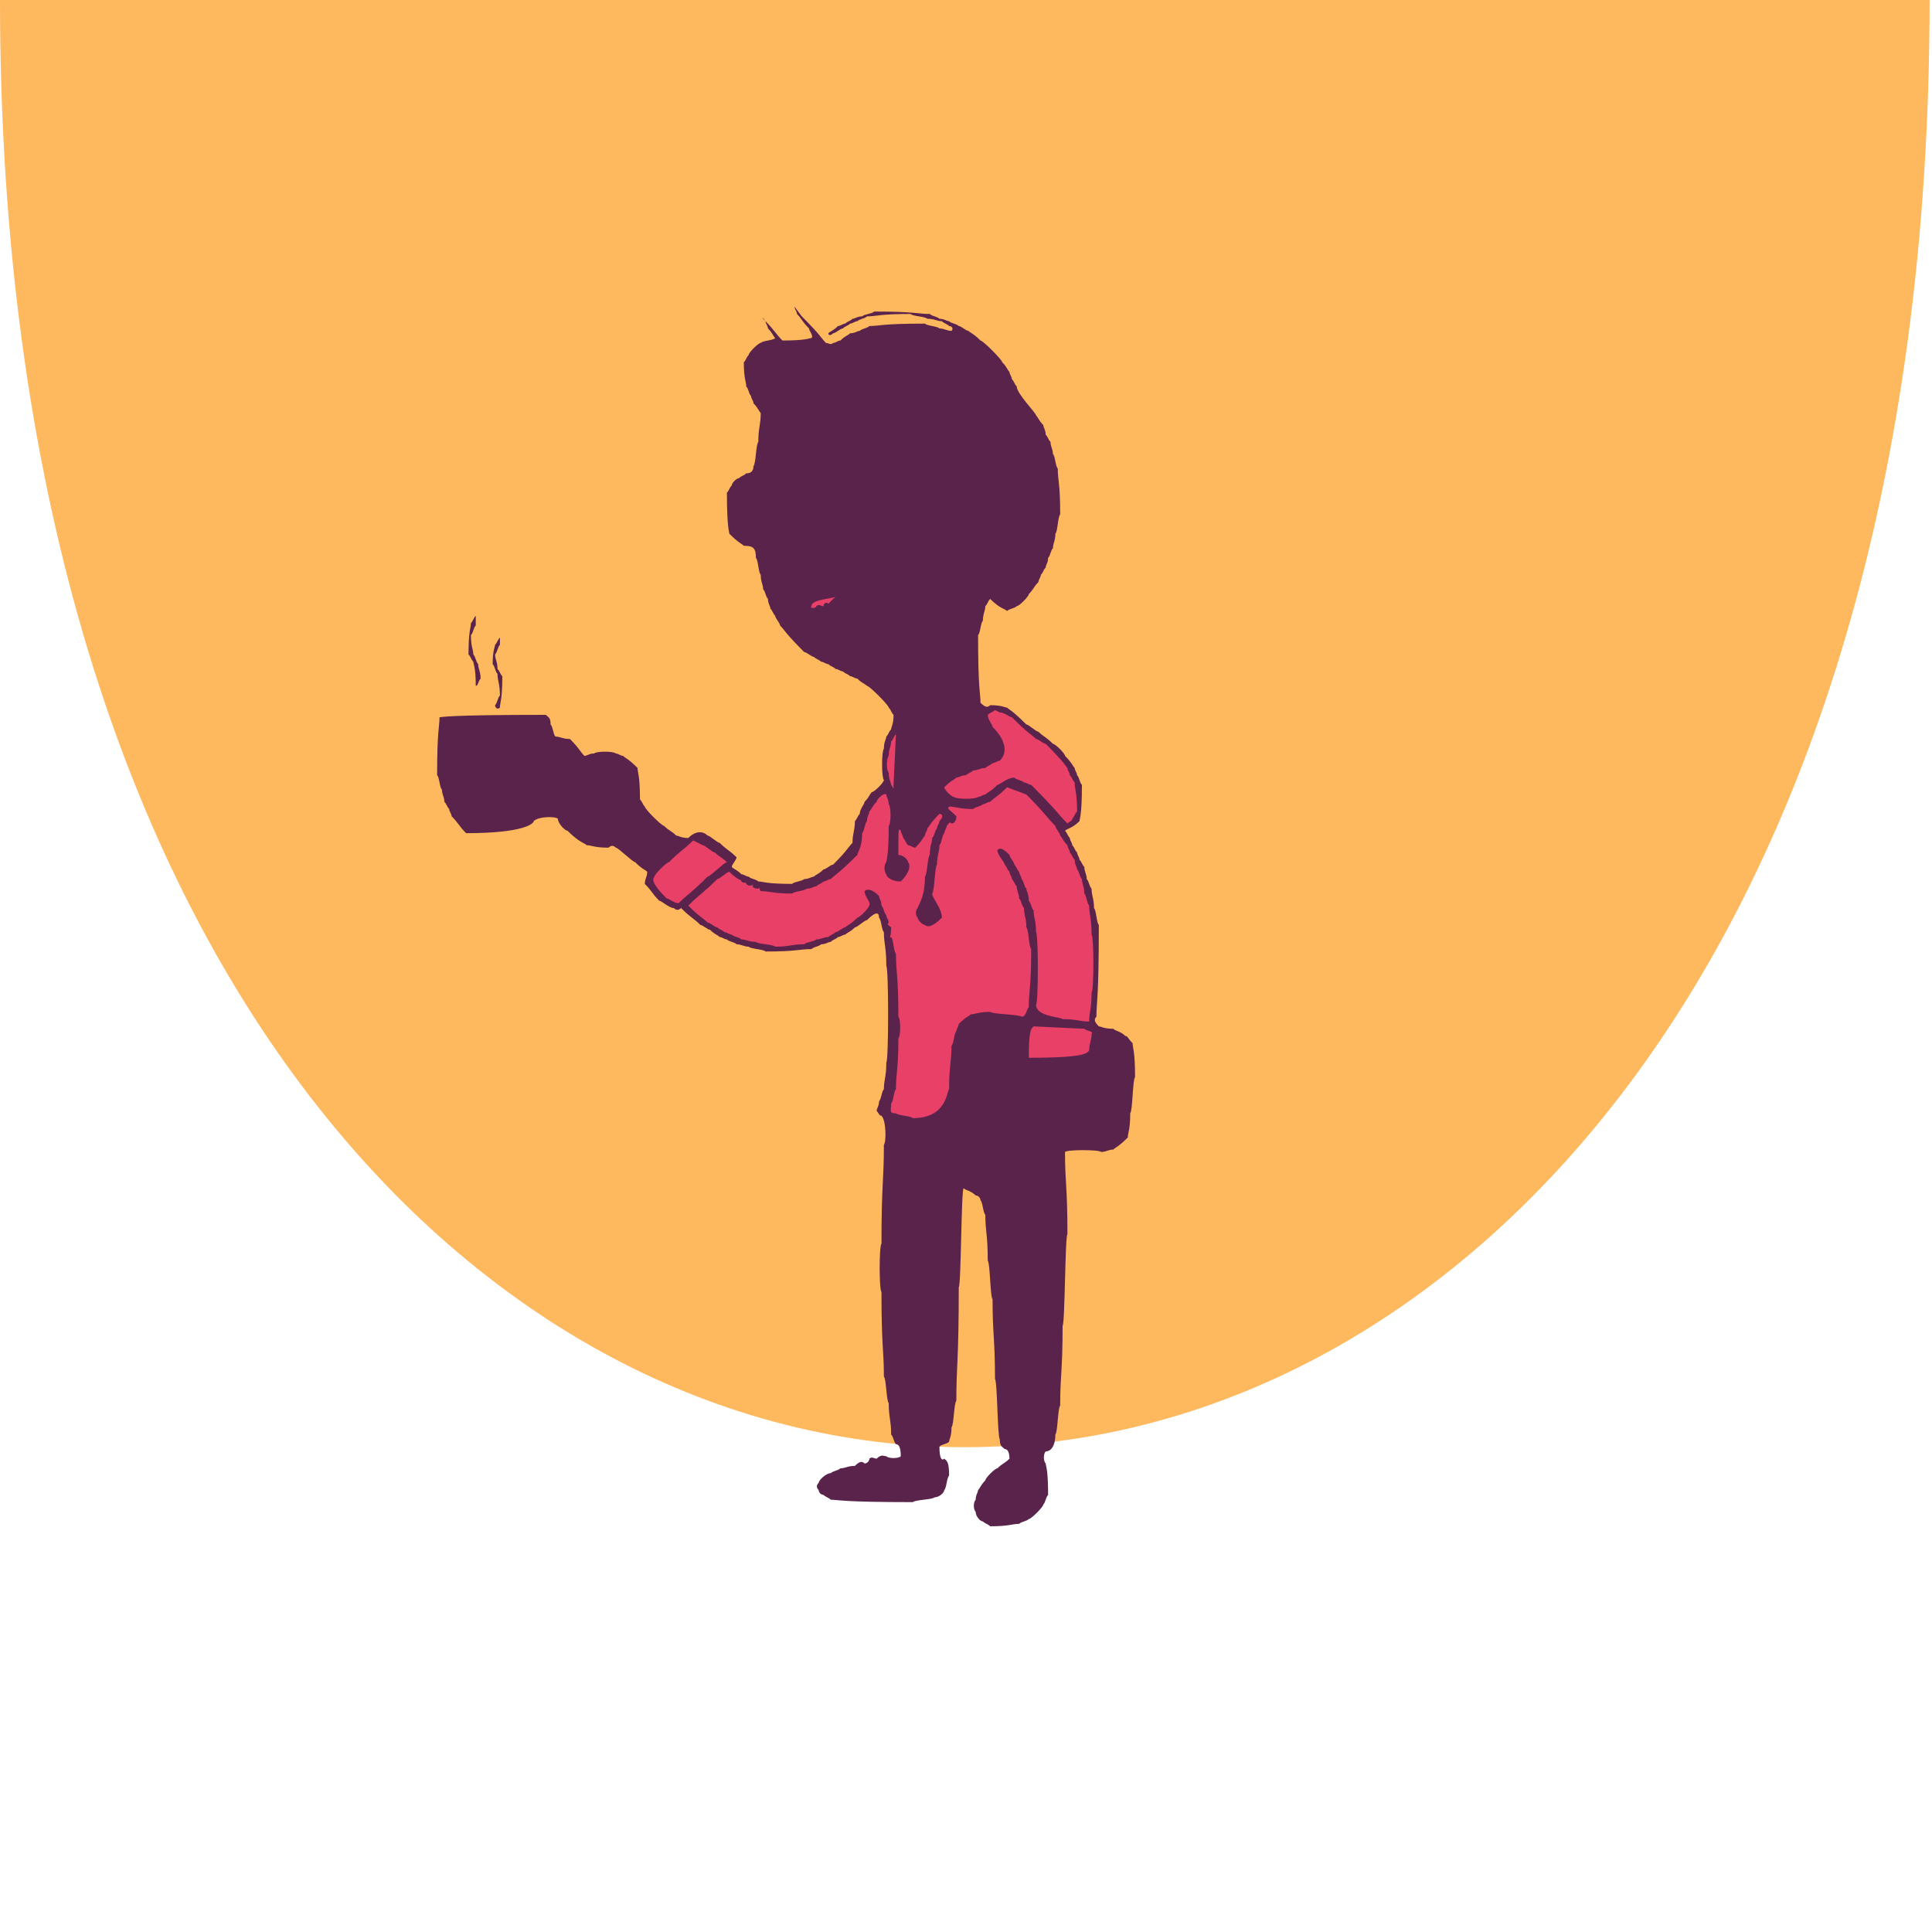<?xml version="1.0" encoding="utf-8" ?>
<svg baseProfile="full" height="800" version="1.1" width="800" xmlns="http://www.w3.org/2000/svg" xmlns:ev="http://www.w3.org/2001/xml-events" xmlns:xlink="http://www.w3.org/1999/xlink"><defs /><path d="M 0.0,0.0 C 0.0,799.0 799.0,799.0 799.0,0.0 Z" fill="rgb(254,184,93)" stroke="none" stroke-width="0" /><path d="M 207.0,264.0 C 206.0,265.0 206.0,266.0 205.0,267.0 C 205.0,268.0 204.0,269.0 204.0,275.0 C 205.0,276.0 205.0,278.0 206.0,279.0 C 206.0,282.0 207.0,283.0 207.0,288.0 C 206.0,289.0 206.0,291.0 205.0,292.0 C 205.0,293.0 206.0,294.0 207.0,293.0 C 207.0,291.0 208.0,290.0 208.0,280.0 C 207.0,279.0 207.0,278.0 206.0,277.0 C 206.0,274.0 205.0,273.0 205.0,271.0 C 206.0,270.0 206.0,268.0 207.0,267.0 Z" fill="rgb(89,35,75)" stroke="none" stroke-width="0" /><path d="M 197.0,255.0 C 196.0,256.0 196.0,257.0 195.0,258.0 C 195.0,260.0 194.0,261.0 194.0,271.0 C 195.0,272.0 195.0,273.0 196.0,274.0 C 196.0,275.0 197.0,276.0 197.0,284.0 C 198.0,284.0 198.0,282.0 199.0,281.0 C 199.0,278.0 198.0,277.0 198.0,275.0 C 197.0,274.0 197.0,272.0 196.0,271.0 C 196.0,269.0 195.0,268.0 195.0,263.0 C 196.0,262.0 196.0,260.0 197.0,259.0 Z" fill="rgb(89,35,75)" stroke="none" stroke-width="0" /><path d="M 329.0,127.0 C 329.0,128.0 330.0,129.0 330.0,130.0 C 332.0,132.0 332.0,133.0 335.0,136.0 C 335.0,137.0 337.0,139.0 336.0,140.0 C 335.0,140.0 334.0,141.0 324.0,141.0 C 321.0,138.0 321.0,137.0 316.0,132.0 C 316.0,131.0 316.0,132.0 317.0,133.0 C 317.0,134.0 318.0,135.0 318.0,136.0 C 320.0,138.0 320.0,139.0 321.0,140.0 C 320.0,141.0 316.0,141.0 315.0,142.0 C 314.0,142.0 310.0,146.0 310.0,147.0 C 309.0,148.0 309.0,149.0 308.0,150.0 C 308.0,157.0 309.0,158.0 309.0,160.0 C 310.0,161.0 310.0,163.0 311.0,164.0 C 311.0,165.0 312.0,166.0 312.0,167.0 C 314.0,169.0 314.0,170.0 315.0,171.0 C 315.0,176.0 314.0,177.0 314.0,183.0 C 313.0,184.0 313.0,192.0 312.0,193.0 C 312.0,195.0 311.0,196.0 309.0,196.0 C 308.0,197.0 307.0,197.0 306.0,198.0 C 305.0,198.0 303.0,200.0 303.0,201.0 C 302.0,202.0 302.0,203.0 301.0,204.0 C 301.0,219.0 302.0,220.0 302.0,221.0 C 306.0,225.0 307.0,225.0 308.0,226.0 C 312.0,226.0 313.0,227.0 313.0,231.0 C 314.0,232.0 314.0,237.0 315.0,238.0 C 315.0,241.0 316.0,242.0 316.0,244.0 C 317.0,245.0 317.0,247.0 318.0,248.0 C 318.0,250.0 319.0,251.0 319.0,252.0 C 320.0,253.0 320.0,254.0 321.0,255.0 C 321.0,256.0 323.0,258.0 323.0,259.0 C 325.0,261.0 325.0,262.0 333.0,270.0 C 334.0,270.0 336.0,272.0 337.0,272.0 C 338.0,273.0 339.0,273.0 340.0,274.0 C 341.0,274.0 342.0,275.0 343.0,275.0 C 344.0,276.0 345.0,276.0 346.0,277.0 C 347.0,277.0 348.0,278.0 349.0,278.0 C 350.0,279.0 351.0,279.0 352.0,280.0 C 353.0,280.0 354.0,281.0 355.0,281.0 C 357.0,283.0 358.0,283.0 359.0,284.0 C 360.0,284.0 368.0,292.0 368.0,293.0 C 369.0,294.0 369.0,295.0 370.0,296.0 C 370.0,300.0 369.0,301.0 369.0,302.0 C 368.0,303.0 368.0,304.0 367.0,305.0 C 367.0,306.0 366.0,307.0 366.0,310.0 C 365.0,311.0 365.0,322.0 366.0,323.0 C 366.0,324.0 362.0,328.0 361.0,328.0 C 360.0,329.0 360.0,330.0 358.0,332.0 C 358.0,333.0 356.0,335.0 356.0,337.0 C 355.0,338.0 355.0,339.0 354.0,340.0 C 354.0,344.0 353.0,345.0 353.0,349.0 C 351.0,351.0 351.0,352.0 345.0,358.0 C 344.0,358.0 342.0,360.0 341.0,360.0 C 339.0,362.0 338.0,362.0 337.0,363.0 C 336.0,363.0 335.0,364.0 333.0,364.0 C 332.0,365.0 329.0,365.0 328.0,366.0 C 317.0,366.0 316.0,365.0 314.0,365.0 C 313.0,364.0 311.0,364.0 310.0,363.0 C 309.0,363.0 308.0,362.0 307.0,362.0 C 305.0,360.0 304.0,360.0 303.0,359.0 C 303.0,358.0 305.0,356.0 305.0,355.0 C 302.0,352.0 301.0,352.0 298.0,349.0 C 297.0,349.0 294.0,346.0 293.0,346.0 C 291.0,344.0 288.0,344.0 285.0,347.0 C 282.0,347.0 281.0,346.0 280.0,346.0 C 278.0,344.0 277.0,344.0 275.0,342.0 C 274.0,342.0 267.0,335.0 267.0,334.0 C 266.0,333.0 266.0,332.0 265.0,331.0 C 265.0,321.0 264.0,320.0 264.0,318.0 C 260.0,314.0 259.0,314.0 258.0,313.0 C 257.0,313.0 256.0,312.0 255.0,312.0 C 254.0,311.0 247.0,311.0 246.0,312.0 C 244.0,312.0 243.0,313.0 242.0,313.0 C 240.0,311.0 240.0,310.0 236.0,306.0 C 233.0,306.0 232.0,305.0 230.0,305.0 C 229.0,304.0 229.0,301.0 228.0,300.0 C 228.0,297.0 227.0,297.0 226.0,296.0 C 184.0,296.0 183.0,297.0 182.0,297.0 C 182.0,301.0 181.0,302.0 181.0,321.0 C 182.0,322.0 182.0,326.0 183.0,327.0 C 183.0,329.0 184.0,330.0 184.0,332.0 C 185.0,333.0 185.0,334.0 186.0,335.0 C 186.0,336.0 187.0,337.0 187.0,338.0 C 190.0,341.0 190.0,342.0 193.0,345.0 C 217.0,345.0 221.0,341.0 221.0,340.0 C 223.0,338.0 230.0,338.0 231.0,339.0 C 231.0,341.0 234.0,344.0 235.0,344.0 C 240.0,349.0 242.0,349.0 243.0,350.0 C 245.0,350.0 246.0,351.0 252.0,351.0 C 253.0,350.0 254.0,350.0 255.0,351.0 C 256.0,351.0 262.0,357.0 263.0,357.0 C 266.0,360.0 267.0,360.0 268.0,361.0 C 268.0,363.0 267.0,364.0 267.0,366.0 C 270.0,369.0 270.0,370.0 273.0,373.0 C 274.0,373.0 277.0,376.0 279.0,376.0 C 280.0,377.0 281.0,377.0 282.0,376.0 C 286.0,380.0 287.0,380.0 290.0,383.0 C 291.0,383.0 293.0,385.0 294.0,385.0 C 296.0,387.0 297.0,387.0 298.0,388.0 C 299.0,388.0 300.0,389.0 301.0,389.0 C 302.0,390.0 304.0,390.0 305.0,391.0 C 307.0,391.0 308.0,392.0 310.0,392.0 C 311.0,393.0 316.0,393.0 317.0,394.0 C 330.0,394.0 331.0,393.0 336.0,393.0 C 337.0,392.0 339.0,392.0 340.0,391.0 C 342.0,391.0 343.0,390.0 344.0,390.0 C 345.0,389.0 346.0,389.0 347.0,388.0 C 348.0,388.0 349.0,387.0 350.0,387.0 C 351.0,386.0 352.0,386.0 354.0,384.0 C 355.0,384.0 358.0,381.0 359.0,381.0 C 363.0,377.0 364.0,378.0 364.0,380.0 C 365.0,381.0 365.0,385.0 366.0,386.0 C 366.0,391.0 367.0,392.0 367.0,400.0 C 368.0,401.0 368.0,439.0 367.0,440.0 C 367.0,446.0 366.0,447.0 366.0,451.0 C 365.0,452.0 365.0,455.0 364.0,456.0 C 364.0,458.0 363.0,459.0 363.0,460.0 C 364.0,461.0 364.0,462.0 365.0,462.0 C 367.0,464.0 367.0,473.0 366.0,474.0 C 366.0,489.0 365.0,490.0 365.0,515.0 C 364.0,516.0 364.0,534.0 365.0,535.0 C 365.0,558.0 366.0,559.0 366.0,570.0 C 367.0,571.0 367.0,580.0 368.0,581.0 C 368.0,587.0 369.0,588.0 369.0,594.0 C 370.0,595.0 370.0,597.0 371.0,598.0 C 372.0,598.0 373.0,599.0 373.0,603.0 C 372.0,604.0 368.0,604.0 367.0,603.0 C 366.0,603.0 365.0,602.0 363.0,604.0 C 362.0,604.0 361.0,603.0 360.0,604.0 C 360.0,605.0 359.0,606.0 358.0,606.0 C 357.0,605.0 356.0,605.0 354.0,607.0 C 351.0,607.0 350.0,608.0 348.0,608.0 C 347.0,609.0 345.0,609.0 344.0,610.0 C 342.0,610.0 339.0,613.0 339.0,614.0 C 338.0,615.0 338.0,616.0 339.0,617.0 C 339.0,618.0 340.0,619.0 341.0,619.0 C 342.0,620.0 343.0,620.0 344.0,621.0 C 347.0,621.0 348.0,622.0 378.0,622.0 C 379.0,621.0 386.0,621.0 387.0,620.0 C 389.0,620.0 391.0,618.0 391.0,617.0 C 392.0,616.0 392.0,612.0 393.0,611.0 C 393.0,605.0 392.0,605.0 391.0,604.0 C 390.0,605.0 389.0,604.0 389.0,599.0 C 390.0,598.0 392.0,598.0 393.0,597.0 C 393.0,596.0 394.0,595.0 394.0,591.0 C 395.0,590.0 395.0,581.0 396.0,580.0 C 396.0,565.0 397.0,564.0 397.0,533.0 C 398.0,532.0 398.0,493.0 399.0,492.0 C 400.0,493.0 402.0,493.0 404.0,495.0 C 405.0,495.0 406.0,496.0 406.0,497.0 C 407.0,498.0 407.0,502.0 408.0,503.0 C 408.0,510.0 409.0,511.0 409.0,522.0 C 410.0,523.0 410.0,537.0 411.0,538.0 C 411.0,553.0 412.0,554.0 412.0,571.0 C 413.0,572.0 413.0,595.0 414.0,596.0 C 414.0,599.0 415.0,599.0 416.0,600.0 C 417.0,600.0 418.0,601.0 418.0,604.0 C 416.0,606.0 415.0,606.0 413.0,608.0 C 412.0,608.0 408.0,612.0 408.0,613.0 C 406.0,615.0 406.0,616.0 405.0,617.0 C 405.0,618.0 404.0,619.0 404.0,621.0 C 403.0,622.0 403.0,625.0 404.0,626.0 C 404.0,628.0 406.0,630.0 407.0,630.0 C 408.0,631.0 409.0,631.0 410.0,632.0 C 418.0,632.0 419.0,631.0 422.0,631.0 C 423.0,630.0 425.0,630.0 426.0,629.0 C 427.0,629.0 432.0,624.0 432.0,623.0 C 433.0,622.0 433.0,620.0 434.0,619.0 C 434.0,608.0 433.0,607.0 433.0,606.0 C 432.0,605.0 432.0,602.0 433.0,601.0 C 435.0,601.0 437.0,599.0 437.0,594.0 C 438.0,593.0 438.0,583.0 439.0,582.0 C 439.0,569.0 440.0,568.0 440.0,549.0 C 441.0,548.0 441.0,512.0 442.0,511.0 C 442.0,491.0 441.0,490.0 441.0,477.0 C 442.0,476.0 455.0,476.0 456.0,477.0 C 458.0,477.0 459.0,476.0 461.0,476.0 C 462.0,475.0 463.0,475.0 467.0,471.0 C 467.0,469.0 468.0,468.0 468.0,461.0 C 469.0,460.0 469.0,447.0 470.0,446.0 C 470.0,435.0 469.0,434.0 469.0,432.0 C 467.0,430.0 467.0,429.0 466.0,429.0 C 464.0,427.0 462.0,427.0 461.0,426.0 C 457.0,426.0 456.0,425.0 455.0,425.0 C 453.0,423.0 453.0,422.0 454.0,421.0 C 454.0,415.0 455.0,414.0 455.0,383.0 C 454.0,382.0 454.0,377.0 453.0,376.0 C 453.0,372.0 452.0,371.0 452.0,368.0 C 451.0,367.0 451.0,365.0 450.0,364.0 C 450.0,362.0 449.0,361.0 449.0,359.0 C 448.0,358.0 448.0,357.0 447.0,356.0 C 447.0,355.0 446.0,354.0 446.0,353.0 C 445.0,352.0 445.0,351.0 444.0,350.0 C 444.0,349.0 443.0,348.0 443.0,347.0 C 442.0,346.0 442.0,345.0 441.0,344.0 C 442.0,343.0 444.0,343.0 447.0,340.0 C 447.0,339.0 448.0,338.0 448.0,325.0 C 447.0,324.0 447.0,322.0 446.0,321.0 C 446.0,320.0 445.0,319.0 445.0,318.0 C 444.0,317.0 444.0,316.0 441.0,313.0 C 441.0,312.0 437.0,308.0 436.0,308.0 C 433.0,305.0 432.0,305.0 430.0,303.0 C 429.0,303.0 426.0,300.0 425.0,300.0 C 419.0,294.0 418.0,294.0 417.0,293.0 C 416.0,293.0 415.0,292.0 410.0,292.0 C 409.0,293.0 408.0,293.0 406.0,291.0 C 406.0,287.0 405.0,286.0 405.0,263.0 C 406.0,262.0 406.0,258.0 407.0,257.0 C 407.0,254.0 408.0,253.0 408.0,251.0 C 409.0,250.0 409.0,249.0 410.0,248.0 C 414.0,252.0 416.0,252.0 417.0,253.0 C 418.0,252.0 420.0,252.0 421.0,251.0 C 422.0,251.0 426.0,247.0 426.0,246.0 C 428.0,244.0 428.0,243.0 430.0,241.0 C 430.0,240.0 431.0,239.0 431.0,238.0 C 432.0,237.0 432.0,236.0 433.0,235.0 C 433.0,234.0 434.0,233.0 434.0,231.0 C 435.0,230.0 435.0,228.0 436.0,227.0 C 436.0,225.0 437.0,224.0 437.0,221.0 C 438.0,220.0 438.0,214.0 439.0,213.0 C 439.0,200.0 438.0,199.0 438.0,194.0 C 437.0,193.0 437.0,189.0 436.0,188.0 C 436.0,186.0 435.0,185.0 435.0,183.0 C 434.0,182.0 434.0,181.0 433.0,180.0 C 433.0,178.0 432.0,177.0 432.0,176.0 C 430.0,174.0 430.0,173.0 429.0,172.0 C 429.0,171.0 421.0,163.0 421.0,160.0 C 420.0,159.0 420.0,158.0 419.0,157.0 C 419.0,156.0 418.0,155.0 418.0,154.0 C 417.0,153.0 417.0,152.0 415.0,150.0 C 415.0,149.0 407.0,141.0 406.0,141.0 C 403.0,138.0 402.0,138.0 401.0,137.0 C 400.0,137.0 398.0,135.0 397.0,135.0 C 396.0,134.0 394.0,134.0 393.0,133.0 C 392.0,133.0 391.0,132.0 389.0,132.0 C 388.0,131.0 386.0,131.0 385.0,130.0 C 380.0,130.0 379.0,129.0 362.0,129.0 C 361.0,130.0 358.0,130.0 357.0,131.0 C 355.0,131.0 354.0,132.0 353.0,132.0 C 352.0,133.0 351.0,133.0 350.0,134.0 C 349.0,134.0 348.0,135.0 347.0,135.0 C 345.0,137.0 344.0,137.0 343.0,138.0 C 343.0,139.0 344.0,139.0 345.0,138.0 C 346.0,138.0 348.0,136.0 349.0,136.0 C 350.0,135.0 351.0,135.0 352.0,134.0 C 353.0,134.0 354.0,133.0 355.0,133.0 C 356.0,132.0 358.0,132.0 359.0,131.0 C 363.0,131.0 364.0,130.0 377.0,130.0 C 378.0,131.0 383.0,131.0 384.0,132.0 C 387.0,132.0 388.0,133.0 390.0,133.0 C 391.0,134.0 392.0,134.0 393.0,135.0 C 394.0,135.0 395.0,136.0 394.0,137.0 C 392.0,137.0 391.0,136.0 389.0,136.0 C 388.0,135.0 384.0,135.0 383.0,134.0 C 365.0,134.0 364.0,135.0 360.0,135.0 C 359.0,136.0 357.0,136.0 356.0,137.0 C 355.0,137.0 354.0,138.0 352.0,138.0 C 351.0,139.0 350.0,139.0 348.0,141.0 C 347.0,141.0 346.0,142.0 345.0,142.0 C 344.0,143.0 343.0,142.0 342.0,142.0 C 340.0,140.0 340.0,139.0 332.0,131.0 Z" fill="rgb(89,35,75)" stroke="none" stroke-width="0" /><path d="M 428.0,425.0 C 427.0,426.0 426.0,426.0 426.0,438.0 C 450.0,438.0 450.0,436.0 451.0,435.0 C 451.0,432.0 452.0,431.0 452.0,428.0 C 453.0,427.0 450.0,427.0 449.0,426.0 Z" fill="rgb(233,64,104)" stroke="none" stroke-width="0" /><path d="M 287.0,348.0 C 283.0,352.0 282.0,352.0 277.0,357.0 C 276.0,357.0 271.0,362.0 271.0,363.0 C 270.0,364.0 270.0,366.0 276.0,372.0 C 277.0,372.0 279.0,374.0 281.0,374.0 C 285.0,370.0 286.0,370.0 293.0,363.0 C 294.0,363.0 300.0,357.0 301.0,357.0 C 299.0,355.0 298.0,355.0 296.0,353.0 C 295.0,353.0 292.0,350.0 291.0,350.0 Z" fill="rgb(233,64,104)" stroke="none" stroke-width="0" /><path d="M 417.0,326.0 C 413.0,330.0 412.0,330.0 410.0,332.0 C 409.0,332.0 408.0,333.0 407.0,333.0 C 406.0,334.0 404.0,334.0 403.0,335.0 C 397.0,335.0 396.0,334.0 393.0,334.0 C 392.0,335.0 393.0,335.0 396.0,338.0 C 396.0,340.0 395.0,341.0 394.0,341.0 C 393.0,340.0 393.0,341.0 392.0,342.0 C 392.0,343.0 391.0,344.0 391.0,345.0 C 390.0,346.0 390.0,349.0 389.0,350.0 C 389.0,353.0 388.0,354.0 388.0,358.0 C 387.0,359.0 387.0,369.0 386.0,370.0 C 386.0,372.0 390.0,376.0 390.0,380.0 C 386.0,384.0 384.0,384.0 383.0,383.0 C 382.0,383.0 380.0,381.0 380.0,380.0 C 379.0,379.0 379.0,377.0 380.0,376.0 C 380.0,375.0 383.0,372.0 383.0,363.0 C 384.0,362.0 384.0,355.0 385.0,354.0 C 385.0,350.0 386.0,349.0 386.0,347.0 C 387.0,346.0 387.0,344.0 388.0,343.0 C 388.0,342.0 389.0,341.0 389.0,340.0 C 391.0,338.0 390.0,337.0 389.0,337.0 C 385.0,341.0 385.0,342.0 384.0,343.0 C 384.0,344.0 383.0,345.0 383.0,346.0 C 382.0,347.0 382.0,348.0 379.0,351.0 C 378.0,351.0 377.0,350.0 376.0,350.0 C 375.0,349.0 375.0,348.0 374.0,347.0 C 374.0,346.0 373.0,345.0 373.0,344.0 C 372.0,343.0 372.0,342.0 372.0,354.0 C 374.0,354.0 376.0,356.0 376.0,357.0 C 377.0,358.0 377.0,361.0 373.0,365.0 C 369.0,365.0 367.0,363.0 367.0,362.0 C 366.0,361.0 366.0,358.0 367.0,357.0 C 367.0,356.0 368.0,355.0 368.0,342.0 C 369.0,341.0 369.0,334.0 368.0,333.0 C 368.0,331.0 367.0,330.0 367.0,329.0 C 366.0,328.0 363.0,331.0 363.0,332.0 C 361.0,334.0 361.0,335.0 360.0,336.0 C 360.0,337.0 359.0,338.0 359.0,340.0 C 358.0,341.0 358.0,344.0 357.0,345.0 C 357.0,351.0 355.0,353.0 355.0,354.0 C 347.0,362.0 346.0,362.0 344.0,364.0 C 343.0,364.0 342.0,365.0 341.0,365.0 C 340.0,366.0 339.0,366.0 338.0,367.0 C 337.0,367.0 336.0,368.0 334.0,368.0 C 333.0,369.0 329.0,369.0 328.0,370.0 C 320.0,370.0 319.0,369.0 315.0,369.0 C 314.0,368.0 315.0,367.0 314.0,368.0 C 312.0,368.0 311.0,367.0 312.0,366.0 C 311.0,367.0 310.0,367.0 309.0,366.0 C 309.0,365.0 308.0,366.0 307.0,365.0 C 307.0,364.0 306.0,365.0 302.0,361.0 C 301.0,361.0 298.0,364.0 297.0,364.0 C 291.0,370.0 290.0,370.0 285.0,375.0 C 290.0,380.0 291.0,380.0 293.0,382.0 C 294.0,382.0 296.0,384.0 297.0,384.0 C 298.0,385.0 299.0,385.0 300.0,386.0 C 301.0,386.0 302.0,387.0 303.0,387.0 C 304.0,388.0 306.0,388.0 307.0,389.0 C 309.0,389.0 310.0,390.0 313.0,390.0 C 314.0,391.0 320.0,391.0 321.0,392.0 C 327.0,392.0 328.0,391.0 333.0,391.0 C 334.0,390.0 337.0,390.0 338.0,389.0 C 340.0,389.0 341.0,388.0 343.0,388.0 C 344.0,387.0 345.0,387.0 346.0,386.0 C 347.0,386.0 349.0,384.0 350.0,384.0 C 351.0,383.0 352.0,383.0 355.0,380.0 C 356.0,380.0 361.0,375.0 360.0,374.0 C 360.0,373.0 358.0,371.0 358.0,369.0 C 359.0,368.0 361.0,368.0 364.0,371.0 C 364.0,372.0 365.0,373.0 365.0,375.0 C 366.0,376.0 366.0,378.0 367.0,379.0 C 367.0,380.0 368.0,381.0 368.0,382.0 C 367.0,383.0 368.0,383.0 369.0,384.0 C 369.0,388.0 368.0,389.0 369.0,388.0 C 370.0,389.0 370.0,394.0 371.0,395.0 C 371.0,403.0 372.0,404.0 372.0,421.0 C 373.0,422.0 373.0,429.0 372.0,430.0 C 372.0,443.0 371.0,444.0 371.0,451.0 C 370.0,452.0 370.0,456.0 369.0,457.0 C 369.0,460.0 368.0,461.0 371.0,461.0 C 372.0,462.0 377.0,462.0 378.0,463.0 C 392.0,463.0 392.0,452.0 393.0,451.0 C 393.0,441.0 394.0,440.0 394.0,433.0 C 395.0,432.0 395.0,428.0 396.0,427.0 C 396.0,426.0 397.0,425.0 397.0,424.0 C 400.0,421.0 401.0,421.0 402.0,420.0 C 404.0,420.0 405.0,419.0 410.0,419.0 C 411.0,420.0 422.0,420.0 423.0,421.0 C 425.0,421.0 425.0,418.0 426.0,417.0 C 426.0,410.0 427.0,409.0 427.0,393.0 C 426.0,392.0 426.0,385.0 425.0,384.0 C 425.0,380.0 424.0,379.0 424.0,376.0 C 423.0,375.0 423.0,373.0 422.0,372.0 C 422.0,370.0 421.0,369.0 421.0,367.0 C 420.0,366.0 420.0,365.0 419.0,364.0 C 419.0,363.0 418.0,362.0 418.0,361.0 C 417.0,360.0 417.0,359.0 416.0,358.0 C 416.0,357.0 413.0,354.0 413.0,352.0 C 414.0,351.0 415.0,351.0 418.0,354.0 C 418.0,355.0 420.0,357.0 420.0,358.0 C 421.0,359.0 421.0,360.0 422.0,361.0 C 422.0,362.0 423.0,363.0 423.0,364.0 C 424.0,365.0 424.0,367.0 425.0,368.0 C 425.0,369.0 426.0,370.0 426.0,373.0 C 427.0,374.0 427.0,376.0 428.0,377.0 C 428.0,380.0 429.0,381.0 429.0,386.0 C 430.0,387.0 430.0,415.0 429.0,416.0 C 429.0,421.0 439.0,421.0 440.0,422.0 C 446.0,422.0 447.0,423.0 451.0,423.0 C 451.0,419.0 452.0,418.0 452.0,411.0 C 453.0,410.0 453.0,388.0 452.0,387.0 C 452.0,380.0 451.0,379.0 451.0,375.0 C 450.0,374.0 450.0,371.0 449.0,370.0 C 449.0,367.0 448.0,366.0 448.0,364.0 C 447.0,363.0 447.0,361.0 446.0,360.0 C 446.0,359.0 445.0,358.0 445.0,356.0 C 444.0,355.0 444.0,354.0 443.0,353.0 C 443.0,352.0 442.0,351.0 442.0,350.0 C 440.0,348.0 440.0,347.0 439.0,346.0 C 439.0,345.0 437.0,343.0 437.0,342.0 C 433.0,338.0 433.0,337.0 425.0,329.0 Z" fill="rgb(233,64,104)" stroke="none" stroke-width="0" /><path d="M 371.0,304.0 C 370.0,305.0 370.0,306.0 369.0,307.0 C 369.0,309.0 368.0,310.0 368.0,313.0 C 367.0,314.0 367.0,319.0 368.0,320.0 C 368.0,323.0 369.0,324.0 369.0,325.0 C 370.0,326.0 370.0,328.0 370.0,325.0 Z" fill="rgb(233,64,104)" stroke="none" stroke-width="0" /><path d="M 412.0,294.0 C 411.0,295.0 410.0,295.0 409.0,296.0 C 409.0,298.0 411.0,300.0 411.0,301.0 C 417.0,307.0 417.0,312.0 414.0,315.0 C 413.0,315.0 412.0,316.0 411.0,316.0 C 410.0,317.0 409.0,317.0 408.0,318.0 C 406.0,318.0 405.0,319.0 403.0,319.0 C 402.0,320.0 401.0,320.0 400.0,321.0 C 398.0,321.0 397.0,322.0 396.0,322.0 C 395.0,323.0 394.0,323.0 391.0,326.0 C 391.0,327.0 394.0,330.0 395.0,330.0 C 396.0,331.0 404.0,331.0 405.0,330.0 C 406.0,330.0 407.0,329.0 408.0,329.0 C 409.0,328.0 410.0,328.0 413.0,325.0 C 414.0,325.0 417.0,322.0 420.0,322.0 C 421.0,323.0 423.0,323.0 424.0,324.0 C 425.0,324.0 426.0,325.0 427.0,325.0 C 438.0,336.0 438.0,337.0 442.0,341.0 C 443.0,340.0 444.0,340.0 444.0,339.0 C 445.0,338.0 445.0,337.0 446.0,336.0 C 446.0,328.0 445.0,327.0 445.0,324.0 C 444.0,323.0 444.0,322.0 443.0,321.0 C 443.0,320.0 442.0,319.0 442.0,318.0 C 441.0,317.0 441.0,316.0 433.0,308.0 C 432.0,308.0 430.0,306.0 429.0,306.0 C 427.0,304.0 426.0,304.0 419.0,297.0 C 418.0,297.0 416.0,295.0 414.0,295.0 Z" fill="rgb(233,64,104)" stroke="none" stroke-width="0" /><path d="M 346.0,247.0 C 345.0,248.0 336.0,248.0 336.0,251.0 C 335.0,252.0 338.0,252.0 338.0,251.0 C 339.0,250.0 340.0,251.0 341.0,251.0 C 341.0,250.0 342.0,249.0 343.0,250.0 Z" fill="rgb(233,64,104)" stroke="none" stroke-width="0" /></svg>